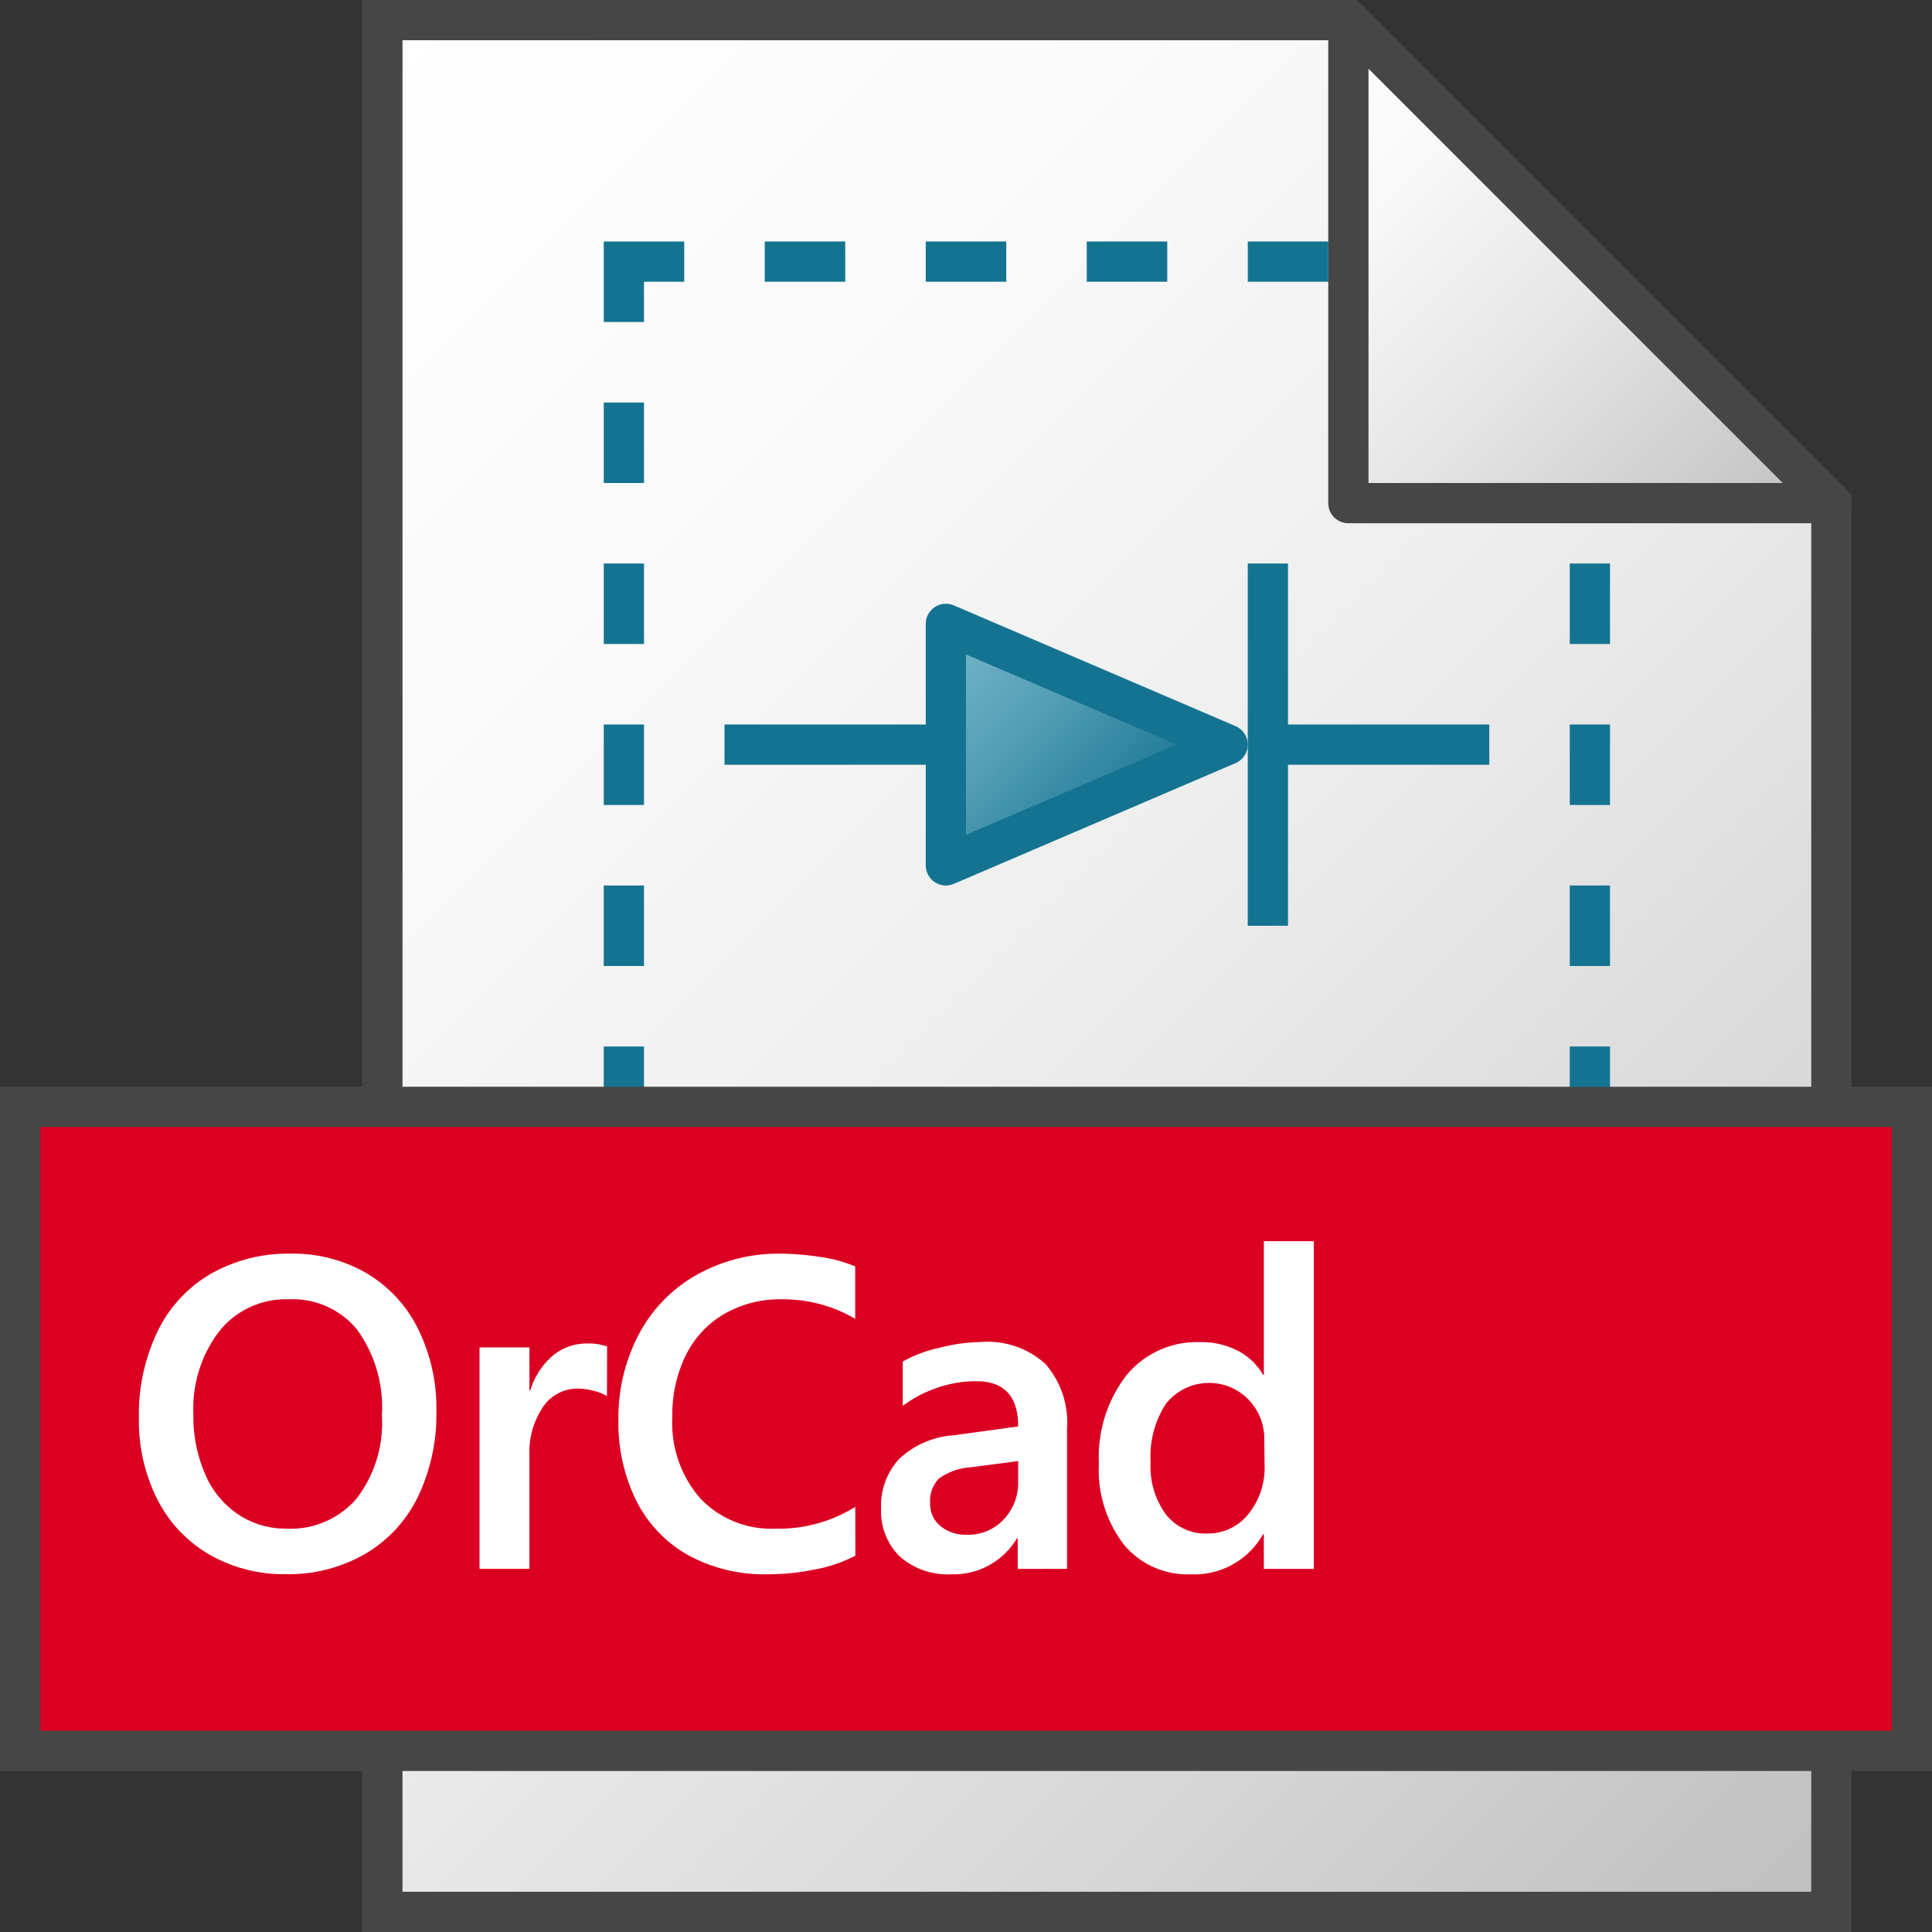<svg id="Layer_1" data-name="Layer 1" xmlns="http://www.w3.org/2000/svg" xmlns:xlink="http://www.w3.org/1999/xlink" viewBox="0 0 48 48">
  
    <rect x="0" y="0" width="48" height="48" fill="#333333" stroke="none"/>
  
    <linearGradient id="linear-gradient" x1="3.75" y1="-432.25" x2="45.25" y2="-473.75" gradientTransform="matrix(1, 0, 0, -1, 0, -426)" gradientUnits="userSpaceOnUse">
      <stop offset="0" stop-color="#fff"/>
      <stop offset="0.232" stop-color="#fafafa"/>
      <stop offset="0.496" stop-color="#ededed"/>
      <stop offset="0.775" stop-color="#d6d6d6"/>
      <stop offset="1" stop-color="#bebebe"/>
    </linearGradient>
    <linearGradient id="paper_gradient" data-name="paper gradient" x1="30.5" y1="-429.5" x2="42.5" y2="-441.5" gradientTransform="matrix(1, 0, 0, -1, 0, -426)" gradientUnits="userSpaceOnUse">
      <stop offset="0" stop-color="#fff"/>
      <stop offset="0.221" stop-color="#f8f8f8"/>
      <stop offset="0.541" stop-color="#e5e5e5"/>
      <stop offset="0.92" stop-color="#c6c6c6"/>
      <stop offset="1" stop-color="#bebebe"/>
    </linearGradient>
    <linearGradient id="Dark_Blue_Grad" data-name="Dark Blue Grad" x1="23" y1="16" x2="28" y2="21" gradientUnits="userSpaceOnUse">
      <stop offset="0" stop-color="#73b4c8"/>
      <stop offset="0.175" stop-color="#6aaec3"/>
      <stop offset="0.457" stop-color="#529eb5"/>
      <stop offset="0.809" stop-color="#2c839f"/>
      <stop offset="1" stop-color="#147391"/>
    </linearGradient>
  
  <polygon points="33.5 0.5 9.5 0.5 9.5 47.5 45.5 47.5 45.5 12.5 33.5 0.5" stroke="#464646" stroke-miterlimit="10" fill="url(#linear-gradient)"/>
  <polygon points="33.5 0.5 33.5 12.5 45.5 12.5 33.5 0.5" stroke="#464646" stroke-linejoin="round" fill="url(#paper_gradient)"/>
  <line x1="18" y1="18.5" x2="23.5" y2="18.5" fill="none" stroke="#147391" stroke-miterlimit="10"/>
  <line x1="37.001" y1="18.5" x2="31.5" y2="18.5" fill="none" stroke="#147391" stroke-miterlimit="10"/>
  <polygon points="30.5 18.5 23.5 21.5 23.5 15.5 30.5 18.5" stroke="#147391" stroke-linejoin="round" fill="url(#Dark_Blue_Grad)"/>
  <line x1="31.5" y1="14" x2="31.5" y2="23" fill="none" stroke="#147391" stroke-miterlimit="10"/>
  <polyline points="15.5 8 15.5 6.5 17 6.5" fill="none" stroke="#147391" stroke-miterlimit="10"/>
  <line x1="33.001" y1="6.5" x2="31.001" y2="6.5" fill="none" stroke="#147391" stroke-miterlimit="10"/>
  <line x1="29" y1="6.5" x2="27" y2="6.5" fill="none" stroke="#147391" stroke-miterlimit="10"/>
  <line x1="25" y1="6.5" x2="23" y2="6.5" fill="none" stroke="#147391" stroke-miterlimit="10"/>
  <line x1="21" y1="6.5" x2="19" y2="6.5" fill="none" stroke="#147391" stroke-miterlimit="10"/>
  <line x1="15.5" y1="14" x2="15.5" y2="16" fill="none" stroke="#147391" stroke-miterlimit="10"/>
  <line x1="15.5" y1="18" x2="15.5" y2="20" fill="none" stroke="#147391" stroke-miterlimit="10"/>
  <line x1="15.5" y1="22" x2="15.5" y2="24" fill="none" stroke="#147391" stroke-miterlimit="10"/>
  <line x1="15.5" y1="26" x2="15.5" y2="27.5" fill="none" stroke="#147391" stroke-miterlimit="10"/>
  <line x1="39.5" y1="14" x2="39.5" y2="16" fill="none" stroke="#147391" stroke-miterlimit="10"/>
  <line x1="15.5" y1="10" x2="15.5" y2="12" fill="none" stroke="#147391" stroke-miterlimit="10"/>
  <line x1="39.5" y1="18" x2="39.5" y2="20" fill="none" stroke="#147391" stroke-miterlimit="10"/>
  <line x1="39.5" y1="22" x2="39.5" y2="24" fill="none" stroke="#147391" stroke-miterlimit="10"/>
  <line x1="39.5" y1="26" x2="39.5" y2="27.5" fill="none" stroke="#147391" stroke-miterlimit="10"/>
  <rect x="0.5" y="27.5" width="47" height="16" fill="#db0022" stroke="#464646" stroke-miterlimit="10"/>
  
    <path d="M10.842,35.053a4.748,4.748,0,0,1-.459,2.135A3.327,3.327,0,0,1,9.066,38.61a3.8,3.8,0,0,1-1.962.5,3.707,3.707,0,0,1-1.9-.486A3.318,3.318,0,0,1,3.91,37.255a4.342,4.342,0,0,1-.459-2.026,4.777,4.777,0,0,1,.459-2.142,3.341,3.341,0,0,1,1.319-1.435,3.888,3.888,0,0,1,2-.505,3.632,3.632,0,0,1,1.875.484,3.3,3.3,0,0,1,1.278,1.375A4.433,4.433,0,0,1,10.842,35.053Zm-1.354.118a3.3,3.3,0,0,0-.615-2.136,2.066,2.066,0,0,0-1.694-.754,2.117,2.117,0,0,0-1.73.792,3.158,3.158,0,0,0-.644,2.055,3.6,3.6,0,0,0,.293,1.5,2.277,2.277,0,0,0,.824,1,2.132,2.132,0,0,0,1.2.351,2.166,2.166,0,0,0,1.727-.735A3.074,3.074,0,0,0,9.488,35.171Z" fill="#fff"/>
    <path d="M15.08,34.688a1,1,0,0,0-.317-.129,1.55,1.55,0,0,0-.4-.06,1.032,1.032,0,0,0-.876.462,2.012,2.012,0,0,0-.333,1.2v2.815h-1.24v-5.5h1.24v1.069h.022a1.822,1.822,0,0,1,.553-.86,1.3,1.3,0,0,1,.854-.306,1.328,1.328,0,0,1,.5.075Z" fill="#fff"/>
    <path d="M21.251,38.651a3.559,3.559,0,0,1-.985.338,5.863,5.863,0,0,1-1.206.124,3.931,3.931,0,0,1-1.96-.475,3.173,3.173,0,0,1-1.289-1.349,4.336,4.336,0,0,1-.446-2.006,4.441,4.441,0,0,1,.515-2.148,3.632,3.632,0,0,1,1.443-1.469,4.128,4.128,0,0,1,2.054-.519,6.538,6.538,0,0,1,1,.082,3.355,3.355,0,0,1,.87.236v1.3a3.545,3.545,0,0,0-1.836-.484,2.761,2.761,0,0,0-1.411.36,2.43,2.43,0,0,0-.958,1.023,3.348,3.348,0,0,0-.338,1.544,2.843,2.843,0,0,0,.7,2.025,2.432,2.432,0,0,0,1.864.746,3.6,3.6,0,0,0,1.981-.541Z" fill="#fff"/>
    <path d="M25.285,38.979v-.757h-.021a1.831,1.831,0,0,1-1.628.891,1.791,1.791,0,0,1-1.278-.44,1.561,1.561,0,0,1-.467-1.193,1.7,1.7,0,0,1,.456-1.241,2.205,2.205,0,0,1,1.343-.58l1.606-.22q0-1.123-1.042-1.123a2.952,2.952,0,0,0-.981.167,3.106,3.106,0,0,0-.845.446v-1.1a3.164,3.164,0,0,1,.888-.338,4.408,4.408,0,0,1,1.067-.15,2.126,2.126,0,0,1,1.593.55,2.205,2.205,0,0,1,.534,1.6v3.486ZM23.11,37.352a.7.7,0,0,0,.258.566.993.993,0,0,0,.655.212,1.2,1.2,0,0,0,.913-.379,1.326,1.326,0,0,0,.36-.953V36.3l-1.187.156a1.5,1.5,0,0,0-.782.279A.793.793,0,0,0,23.11,37.352Z" fill="#fff"/>
    <path d="M31.4,38.979v-.86h-.021a1.957,1.957,0,0,1-1.8.994,2.048,2.048,0,0,1-1.659-.741,3.04,3.04,0,0,1-.618-2.009,3.327,3.327,0,0,1,.684-2.194,2.263,2.263,0,0,1,1.834-.824,1.963,1.963,0,0,1,.924.209,1.565,1.565,0,0,1,.64.607H31.4V30.836h1.242v8.143Zm.011-3.212a1.4,1.4,0,0,0-.39-.994,1.368,1.368,0,0,0-2.051.1,2.388,2.388,0,0,0-.384,1.45,2.02,2.02,0,0,0,.379,1.3A1.249,1.249,0,0,0,30,38.1a1.281,1.281,0,0,0,1.01-.476,1.83,1.83,0,0,0,.408-1.237Z" fill="#fff"/>
  
</svg>
